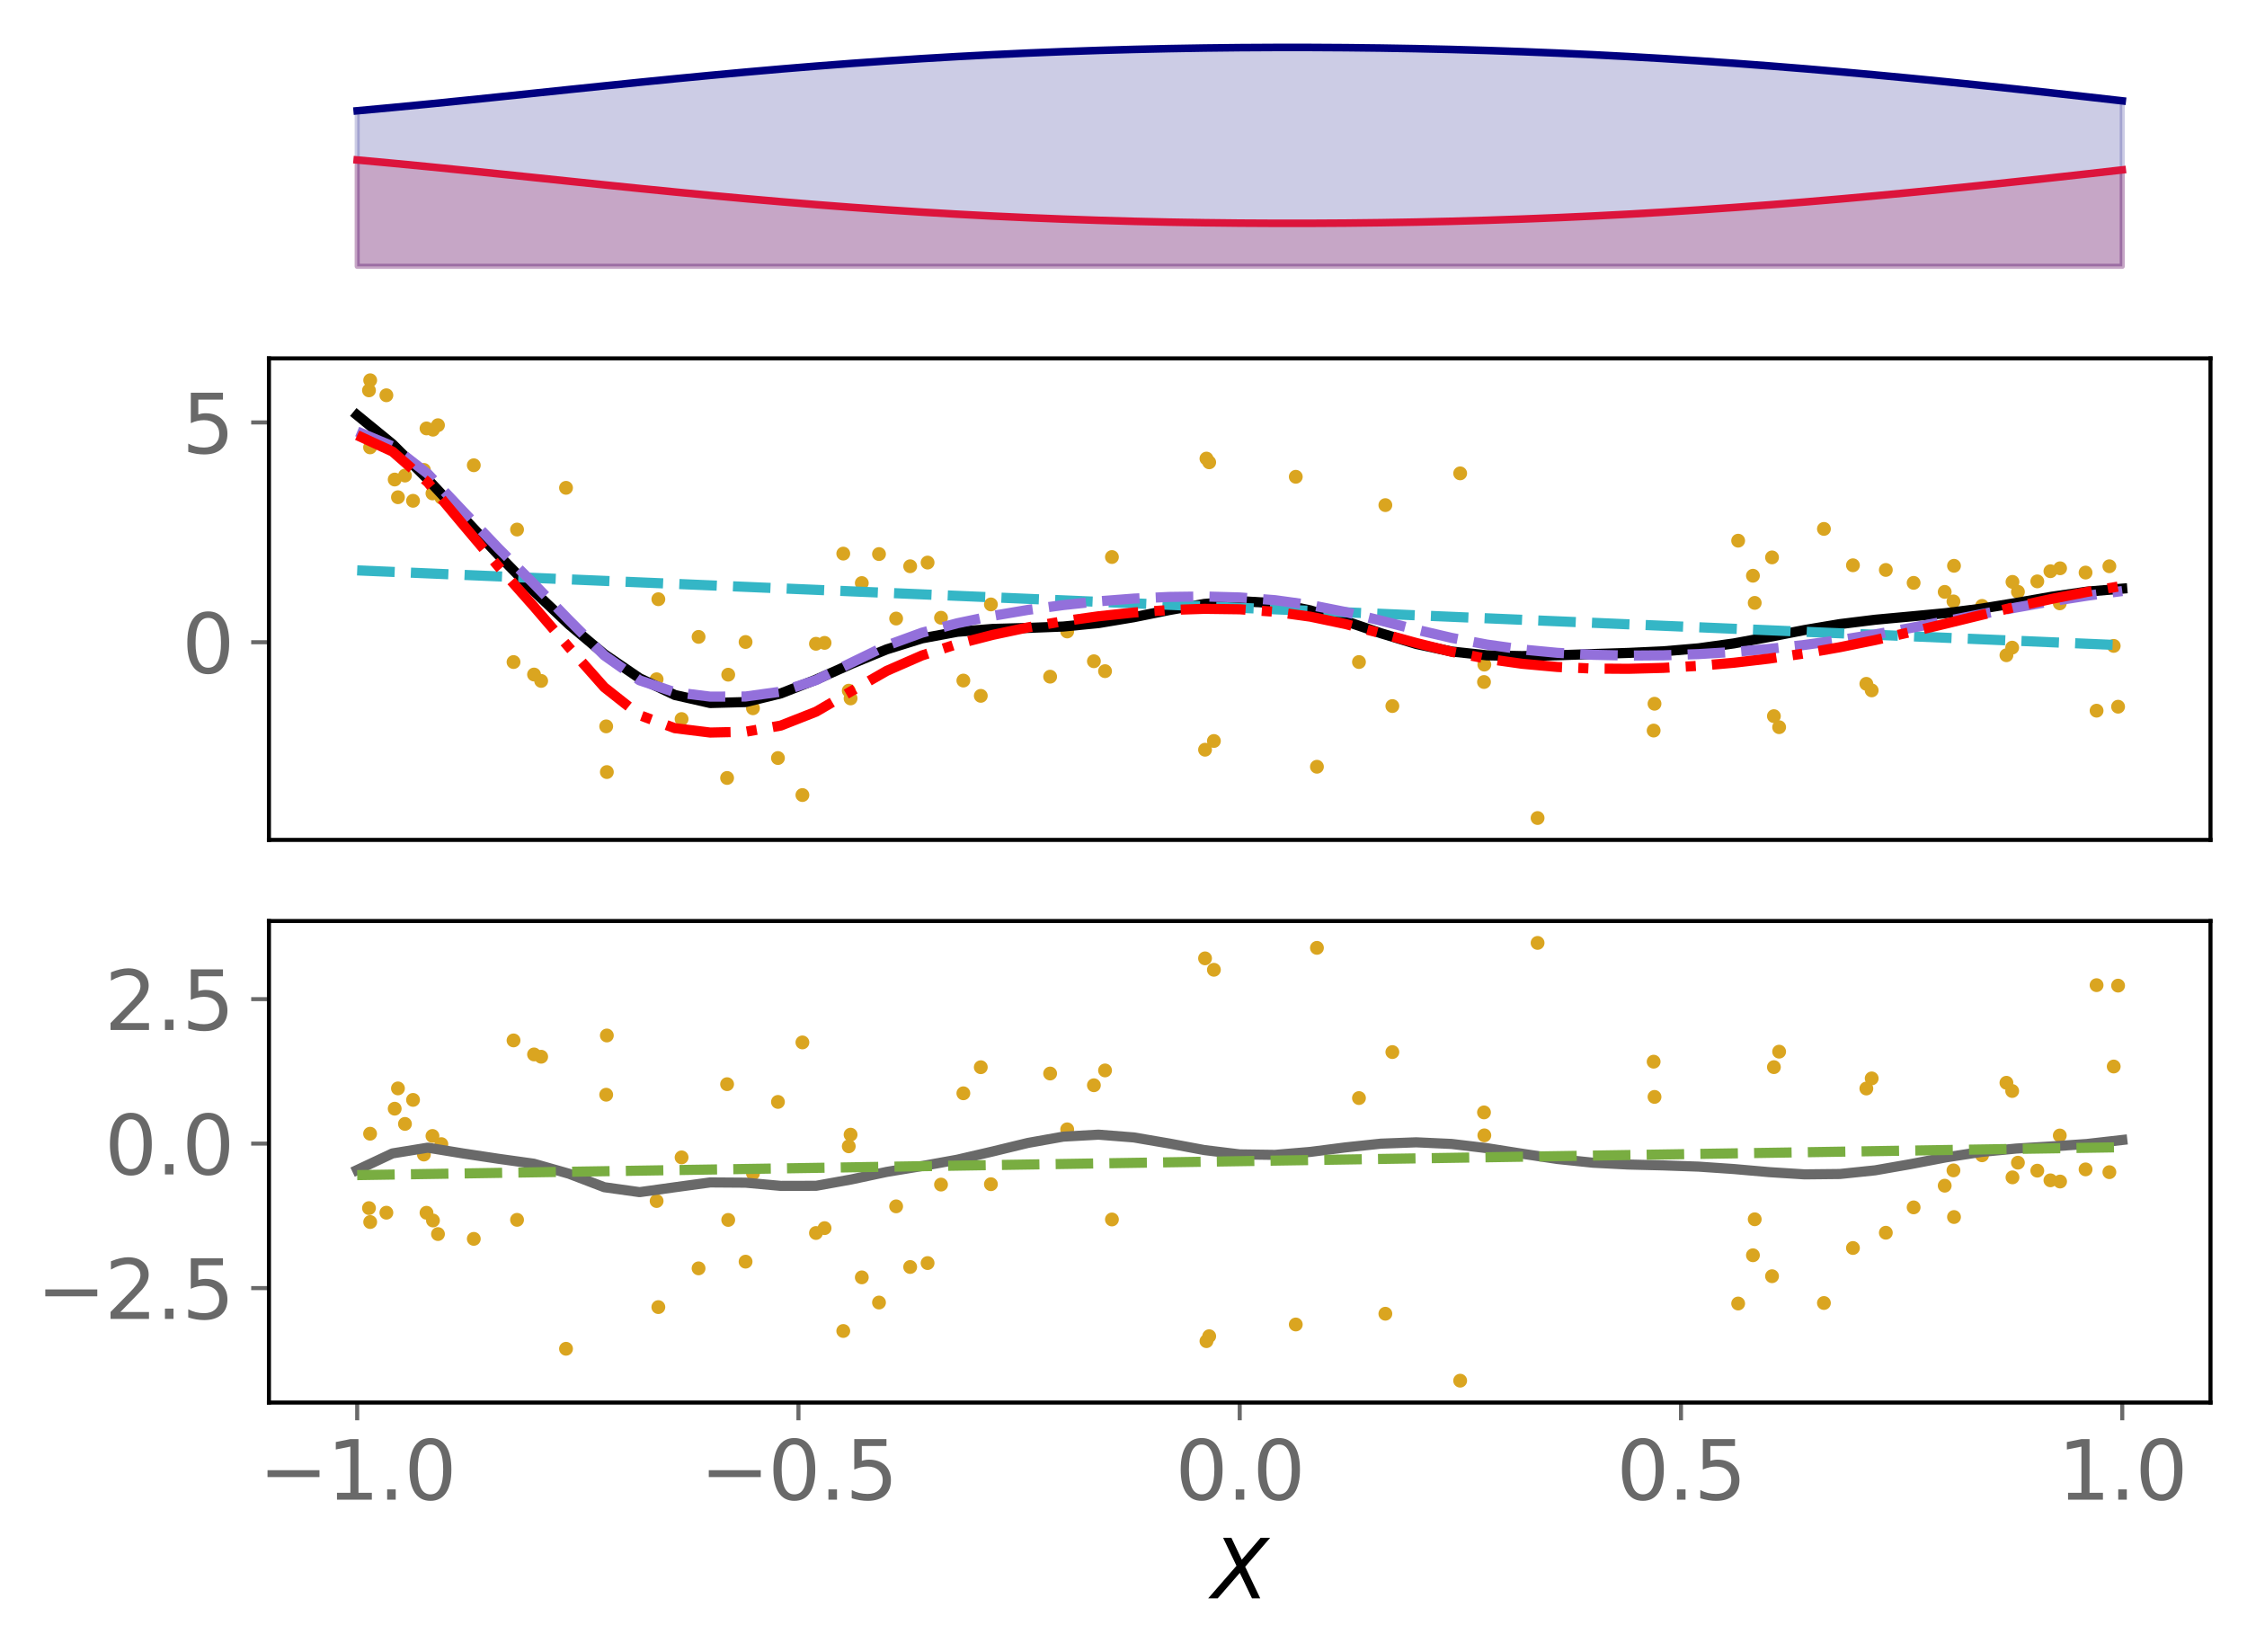 <?xml version="1.0" encoding="utf-8" standalone="no"?>
<!DOCTYPE svg PUBLIC "-//W3C//DTD SVG 1.1//EN"
  "http://www.w3.org/Graphics/SVG/1.1/DTD/svg11.dtd">
<svg xmlns:xlink="http://www.w3.org/1999/xlink" width="443.262pt" height="325.85pt" viewBox="0 0 443.262 325.85" xmlns="http://www.w3.org/2000/svg" version="1.1">
 <defs>
  <style type="text/css">*{stroke-linejoin: round; stroke-linecap: butt}</style>
 </defs>
 <g id="figure_1">
  <g id="patch_1">
   <path d="M 0 325.85 
L 443.262 325.85 
L 443.262 0 
L 0 0 
z
" style="fill: #ffffff"/>
  </g>
  <g id="axes_1">
   <g id="patch_2">
    <path d="M 53.053 54.696 
L 436.062 54.696 
L 436.062 7.2 
L 53.053 7.2 
z
" style="fill: #ffffff"/>
   </g>
   <g id="PolyCollection_1">
    <defs>
     <path id="ma5ad0aaf19" d="M 70.462 -273.313 
L 70.462 -294.292 
L 77.426 -293.651 
L 84.39 -292.977 
L 91.353 -292.279 
L 98.317 -291.562 
L 105.281 -290.836 
L 112.245 -290.108 
L 119.209 -289.384 
L 126.173 -288.672 
L 133.136 -287.979 
L 140.1 -287.308 
L 147.064 -286.667 
L 154.028 -286.058 
L 160.992 -285.485 
L 167.956 -284.951 
L 174.919 -284.457 
L 181.883 -284.006 
L 188.847 -283.597 
L 195.811 -283.23 
L 202.775 -282.907 
L 209.738 -282.625 
L 216.702 -282.386 
L 223.666 -282.188 
L 230.63 -282.031 
L 237.594 -281.914 
L 244.558 -281.837 
L 251.521 -281.8 
L 258.485 -281.801 
L 265.449 -281.841 
L 272.413 -281.921 
L 279.377 -282.04 
L 286.34 -282.198 
L 293.304 -282.396 
L 300.268 -282.634 
L 307.232 -282.913 
L 314.196 -283.233 
L 321.159 -283.593 
L 328.123 -283.995 
L 335.087 -284.436 
L 342.051 -284.918 
L 349.015 -285.438 
L 355.979 -285.996 
L 362.942 -286.59 
L 369.906 -287.218 
L 376.87 -287.877 
L 383.834 -288.564 
L 390.798 -289.277 
L 397.762 -290.014 
L 404.725 -290.77 
L 411.689 -291.544 
L 418.653 -292.334 
L 418.653 -273.313 
L 418.653 -273.313 
L 411.689 -273.313 
L 404.725 -273.313 
L 397.762 -273.313 
L 390.798 -273.313 
L 383.834 -273.313 
L 376.87 -273.313 
L 369.906 -273.313 
L 362.942 -273.313 
L 355.979 -273.313 
L 349.015 -273.313 
L 342.051 -273.313 
L 335.087 -273.313 
L 328.123 -273.313 
L 321.159 -273.313 
L 314.196 -273.313 
L 307.232 -273.313 
L 300.268 -273.313 
L 293.304 -273.313 
L 286.34 -273.313 
L 279.377 -273.313 
L 272.413 -273.313 
L 265.449 -273.313 
L 258.485 -273.313 
L 251.521 -273.313 
L 244.558 -273.313 
L 237.594 -273.313 
L 230.63 -273.313 
L 223.666 -273.313 
L 216.702 -273.313 
L 209.738 -273.313 
L 202.775 -273.313 
L 195.811 -273.313 
L 188.847 -273.313 
L 181.883 -273.313 
L 174.919 -273.313 
L 167.956 -273.313 
L 160.992 -273.313 
L 154.028 -273.313 
L 147.064 -273.313 
L 140.1 -273.313 
L 133.136 -273.313 
L 126.173 -273.313 
L 119.209 -273.313 
L 112.245 -273.313 
L 105.281 -273.313 
L 98.317 -273.313 
L 91.353 -273.313 
L 84.39 -273.313 
L 77.426 -273.313 
L 70.462 -273.313 
z
" style="stroke: #dc143c; stroke-opacity: 0.2"/>
    </defs>
    <g clip-path="url(#pbed1abc270)">
     <use xlink:href="#ma5ad0aaf19" x="0" y="325.85" style="fill: #dc143c; fill-opacity: 0.2; stroke: #dc143c; stroke-opacity: 0.2"/>
    </g>
   </g>
   <g id="PolyCollection_2">
    <defs>
     <path id="me08047feae" d="M 70.462 -273.313 
L 70.462 -303.999 
L 77.426 -304.64 
L 84.39 -305.313 
L 91.353 -306.012 
L 98.317 -306.728 
L 105.281 -307.454 
L 112.245 -308.183 
L 119.209 -308.906 
L 126.173 -309.618 
L 133.136 -310.312 
L 140.1 -310.982 
L 147.064 -311.624 
L 154.028 -312.233 
L 160.992 -312.806 
L 167.956 -313.34 
L 174.919 -313.833 
L 181.883 -314.285 
L 188.847 -314.694 
L 195.811 -315.06 
L 202.775 -315.384 
L 209.738 -315.665 
L 216.702 -315.904 
L 223.666 -316.102 
L 230.63 -316.259 
L 237.594 -316.376 
L 244.558 -316.453 
L 251.521 -316.491 
L 258.485 -316.49 
L 265.449 -316.449 
L 272.413 -316.37 
L 279.377 -316.251 
L 286.34 -316.093 
L 293.304 -315.895 
L 300.268 -315.656 
L 307.232 -315.377 
L 314.196 -315.058 
L 321.159 -314.697 
L 328.123 -314.296 
L 335.087 -313.854 
L 342.051 -313.373 
L 349.015 -312.852 
L 355.979 -312.294 
L 362.942 -311.7 
L 369.906 -311.073 
L 376.87 -310.414 
L 383.834 -309.727 
L 390.798 -309.013 
L 397.762 -308.277 
L 404.725 -307.521 
L 411.689 -306.746 
L 418.653 -305.957 
L 418.653 -273.313 
L 418.653 -273.313 
L 411.689 -273.313 
L 404.725 -273.313 
L 397.762 -273.313 
L 390.798 -273.313 
L 383.834 -273.313 
L 376.87 -273.313 
L 369.906 -273.313 
L 362.942 -273.313 
L 355.979 -273.313 
L 349.015 -273.313 
L 342.051 -273.313 
L 335.087 -273.313 
L 328.123 -273.313 
L 321.159 -273.313 
L 314.196 -273.313 
L 307.232 -273.313 
L 300.268 -273.313 
L 293.304 -273.313 
L 286.34 -273.313 
L 279.377 -273.313 
L 272.413 -273.313 
L 265.449 -273.313 
L 258.485 -273.313 
L 251.521 -273.313 
L 244.558 -273.313 
L 237.594 -273.313 
L 230.63 -273.313 
L 223.666 -273.313 
L 216.702 -273.313 
L 209.738 -273.313 
L 202.775 -273.313 
L 195.811 -273.313 
L 188.847 -273.313 
L 181.883 -273.313 
L 174.919 -273.313 
L 167.956 -273.313 
L 160.992 -273.313 
L 154.028 -273.313 
L 147.064 -273.313 
L 140.1 -273.313 
L 133.136 -273.313 
L 126.173 -273.313 
L 119.209 -273.313 
L 112.245 -273.313 
L 105.281 -273.313 
L 98.317 -273.313 
L 91.353 -273.313 
L 84.39 -273.313 
L 77.426 -273.313 
L 70.462 -273.313 
z
" style="stroke: #000080; stroke-opacity: 0.2"/>
    </defs>
    <g clip-path="url(#pbed1abc270)">
     <use xlink:href="#me08047feae" x="0" y="325.85" style="fill: #000080; fill-opacity: 0.2; stroke: #000080; stroke-opacity: 0.2"/>
    </g>
   </g>
   <g id="matplotlib.axis_1"/>
   <g id="matplotlib.axis_2"/>
   <g id="line2d_1">
    <path d="M 70.462 31.558 
L 77.426 32.199 
L 84.39 32.873 
L 91.353 33.571 
L 98.317 34.288 
L 105.281 35.014 
L 112.245 35.742 
L 119.209 36.466 
L 126.173 37.178 
L 133.136 37.871 
L 140.1 38.542 
L 147.064 39.183 
L 154.028 39.792 
L 160.992 40.365 
L 167.956 40.899 
L 174.919 41.393 
L 181.883 41.844 
L 188.847 42.253 
L 195.811 42.62 
L 202.775 42.943 
L 209.738 43.225 
L 216.702 43.464 
L 223.666 43.662 
L 230.63 43.819 
L 237.594 43.936 
L 244.558 44.013 
L 251.521 44.05 
L 258.485 44.049 
L 265.449 44.009 
L 272.413 43.929 
L 279.377 43.81 
L 286.34 43.652 
L 293.304 43.454 
L 300.268 43.216 
L 307.232 42.937 
L 314.196 42.617 
L 321.159 42.257 
L 328.123 41.855 
L 335.087 41.414 
L 342.051 40.932 
L 349.015 40.412 
L 355.979 39.854 
L 362.942 39.26 
L 369.906 38.632 
L 376.87 37.973 
L 383.834 37.286 
L 390.798 36.573 
L 397.762 35.836 
L 404.725 35.08 
L 411.689 34.306 
L 418.653 33.516 
" clip-path="url(#pbed1abc270)" style="fill: none; stroke: #dc143c; stroke-width: 1.5; stroke-linecap: square"/>
   </g>
   <g id="line2d_2">
    <path d="M 70.462 21.851 
L 77.426 21.21 
L 84.39 20.537 
L 91.353 19.838 
L 98.317 19.122 
L 105.281 18.396 
L 112.245 17.667 
L 119.209 16.944 
L 126.173 16.232 
L 133.136 15.538 
L 140.1 14.868 
L 147.064 14.226 
L 154.028 13.617 
L 160.992 13.044 
L 167.956 12.51 
L 174.919 12.017 
L 181.883 11.565 
L 188.847 11.156 
L 195.811 10.79 
L 202.775 10.466 
L 209.738 10.185 
L 216.702 9.946 
L 223.666 9.748 
L 230.63 9.591 
L 237.594 9.474 
L 244.558 9.397 
L 251.521 9.359 
L 258.485 9.36 
L 265.449 9.401 
L 272.413 9.48 
L 279.377 9.599 
L 286.34 9.757 
L 293.304 9.955 
L 300.268 10.194 
L 307.232 10.473 
L 314.196 10.792 
L 321.159 11.153 
L 328.123 11.554 
L 335.087 11.996 
L 342.051 12.477 
L 349.015 12.998 
L 355.979 13.556 
L 362.942 14.15 
L 369.906 14.777 
L 376.87 15.436 
L 383.834 16.123 
L 390.798 16.837 
L 397.762 17.573 
L 404.725 18.329 
L 411.689 19.104 
L 418.653 19.893 
" clip-path="url(#pbed1abc270)" style="fill: none; stroke: #000080; stroke-width: 1.5; stroke-linecap: square"/>
   </g>
  </g>
  <g id="axes_2">
   <g id="patch_3">
    <path d="M 53.053 165.688 
L 436.062 165.688 
L 436.062 70.696 
L 53.053 70.696 
z
" style="fill: #ffffff"/>
   </g>
   <g id="PathCollection_1">
    <defs>
     <path id="ma1c67c5737" d="M 0 0.866 
C 0.23 0.866 0.45 0.775 0.612 0.612 
C 0.775 0.45 0.866 0.23 0.866 0 
C 0.866 -0.23 0.775 -0.45 0.612 -0.612 
C 0.45 -0.775 0.23 -0.866 0 -0.866 
C -0.23 -0.866 -0.45 -0.775 -0.612 -0.612 
C -0.775 -0.45 -0.866 -0.23 -0.866 0 
C -0.866 0.23 -0.775 0.45 -0.612 0.612 
C -0.45 0.775 -0.23 0.866 0 0.866 
z
" style="stroke: #daa520"/>
    </defs>
    <g clip-path="url(#pf372f9e727)">
     <use xlink:href="#ma1c67c5737" x="365.527" y="111.51" style="fill: #daa520; stroke: #daa520"/>
     <use xlink:href="#ma1c67c5737" x="182.985" y="110.977" style="fill: #daa520; stroke: #daa520"/>
     <use xlink:href="#ma1c67c5737" x="345.798" y="113.573" style="fill: #daa520; stroke: #daa520"/>
     <use xlink:href="#ma1c67c5737" x="73.006" y="88.254" style="fill: #daa520; stroke: #daa520"/>
     <use xlink:href="#ma1c67c5737" x="106.756" y="134.324" style="fill: #daa520; stroke: #daa520"/>
     <use xlink:href="#ma1c67c5737" x="368.171" y="134.896" style="fill: #daa520; stroke: #daa520"/>
     <use xlink:href="#ma1c67c5737" x="147.079" y="126.645" style="fill: #daa520; stroke: #daa520"/>
     <use xlink:href="#ma1c67c5737" x="85.31" y="97.335" style="fill: #daa520; stroke: #daa520"/>
     <use xlink:href="#ma1c67c5737" x="217.991" y="132.397" style="fill: #daa520; stroke: #daa520"/>
     <use xlink:href="#ma1c67c5737" x="390.998" y="119.524" style="fill: #daa520; stroke: #daa520"/>
     <use xlink:href="#ma1c67c5737" x="349.565" y="109.955" style="fill: #daa520; stroke: #daa520"/>
     <use xlink:href="#ma1c67c5737" x="396.94" y="127.758" style="fill: #daa520; stroke: #daa520"/>
     <use xlink:href="#ma1c67c5737" x="292.814" y="131.106" style="fill: #daa520; stroke: #daa520"/>
     <use xlink:href="#ma1c67c5737" x="78.503" y="98.088" style="fill: #daa520; stroke: #daa520"/>
     <use xlink:href="#ma1c67c5737" x="137.807" y="125.637" style="fill: #daa520; stroke: #daa520"/>
     <use xlink:href="#ma1c67c5737" x="207.157" y="133.487" style="fill: #daa520; stroke: #daa520"/>
     <use xlink:href="#ma1c67c5737" x="273.289" y="99.643" style="fill: #daa520; stroke: #daa520"/>
     <use xlink:href="#ma1c67c5737" x="81.479" y="98.79" style="fill: #daa520; stroke: #daa520"/>
     <use xlink:href="#ma1c67c5737" x="119.584" y="143.288" style="fill: #daa520; stroke: #daa520"/>
     <use xlink:href="#ma1c67c5737" x="239.463" y="146.173" style="fill: #daa520; stroke: #daa520"/>
     <use xlink:href="#ma1c67c5737" x="385.357" y="118.638" style="fill: #daa520; stroke: #daa520"/>
     <use xlink:href="#ma1c67c5737" x="342.883" y="106.66" style="fill: #daa520; stroke: #daa520"/>
     <use xlink:href="#ma1c67c5737" x="359.802" y="104.337" style="fill: #daa520; stroke: #daa520"/>
     <use xlink:href="#ma1c67c5737" x="350.968" y="143.45" style="fill: #daa520; stroke: #daa520"/>
     <use xlink:href="#ma1c67c5737" x="411.417" y="112.95" style="fill: #daa520; stroke: #daa520"/>
     <use xlink:href="#ma1c67c5737" x="72.789" y="77.007" style="fill: #daa520; stroke: #daa520"/>
     <use xlink:href="#ma1c67c5737" x="398.071" y="116.742" style="fill: #daa520; stroke: #daa520"/>
     <use xlink:href="#ma1c67c5737" x="404.484" y="112.682" style="fill: #daa520; stroke: #daa520"/>
     <use xlink:href="#ma1c67c5737" x="85.408" y="84.764" style="fill: #daa520; stroke: #daa520"/>
     <use xlink:href="#ma1c67c5737" x="73.027" y="75.014" style="fill: #daa520; stroke: #daa520"/>
     <use xlink:href="#ma1c67c5737" x="129.53" y="133.999" style="fill: #daa520; stroke: #daa520"/>
     <use xlink:href="#ma1c67c5737" x="77.861" y="94.597" style="fill: #daa520; stroke: #daa520"/>
     <use xlink:href="#ma1c67c5737" x="416.969" y="127.414" style="fill: #daa520; stroke: #daa520"/>
     <use xlink:href="#ma1c67c5737" x="349.933" y="141.271" style="fill: #daa520; stroke: #daa520"/>
     <use xlink:href="#ma1c67c5737" x="416.113" y="111.704" style="fill: #daa520; stroke: #daa520"/>
     <use xlink:href="#ma1c67c5737" x="288.044" y="93.378" style="fill: #daa520; stroke: #daa520"/>
     <use xlink:href="#ma1c67c5737" x="383.628" y="116.761" style="fill: #daa520; stroke: #daa520"/>
     <use xlink:href="#ma1c67c5737" x="162.664" y="126.819" style="fill: #daa520; stroke: #daa520"/>
     <use xlink:href="#ma1c67c5737" x="143.434" y="153.466" style="fill: #daa520; stroke: #daa520"/>
     <use xlink:href="#ma1c67c5737" x="268.081" y="130.596" style="fill: #daa520; stroke: #daa520"/>
     <use xlink:href="#ma1c67c5737" x="148.536" y="139.719" style="fill: #daa520; stroke: #daa520"/>
     <use xlink:href="#ma1c67c5737" x="179.548" y="111.704" style="fill: #daa520; stroke: #daa520"/>
     <use xlink:href="#ma1c67c5737" x="79.886" y="93.814" style="fill: #daa520; stroke: #daa520"/>
     <use xlink:href="#ma1c67c5737" x="93.464" y="91.78" style="fill: #daa520; stroke: #daa520"/>
     <use xlink:href="#ma1c67c5737" x="210.524" y="124.57" style="fill: #daa520; stroke: #daa520"/>
     <use xlink:href="#ma1c67c5737" x="346.15" y="118.929" style="fill: #daa520; stroke: #daa520"/>
     <use xlink:href="#ma1c67c5737" x="129.872" y="118.206" style="fill: #daa520; stroke: #daa520"/>
     <use xlink:href="#ma1c67c5737" x="396.998" y="114.786" style="fill: #daa520; stroke: #daa520"/>
     <use xlink:href="#ma1c67c5737" x="395.805" y="129.256" style="fill: #daa520; stroke: #daa520"/>
     <use xlink:href="#ma1c67c5737" x="303.318" y="161.37" style="fill: #daa520; stroke: #daa520"/>
     <use xlink:href="#ma1c67c5737" x="195.476" y="119.233" style="fill: #daa520; stroke: #daa520"/>
     <use xlink:href="#ma1c67c5737" x="167.435" y="136.248" style="fill: #daa520; stroke: #daa520"/>
     <use xlink:href="#ma1c67c5737" x="326.211" y="144.116" style="fill: #daa520; stroke: #daa520"/>
     <use xlink:href="#ma1c67c5737" x="160.962" y="126.997" style="fill: #daa520; stroke: #daa520"/>
     <use xlink:href="#ma1c67c5737" x="134.455" y="141.845" style="fill: #daa520; stroke: #daa520"/>
     <use xlink:href="#ma1c67c5737" x="413.589" y="140.196" style="fill: #daa520; stroke: #daa520"/>
     <use xlink:href="#ma1c67c5737" x="238.537" y="91.2" style="fill: #daa520; stroke: #daa520"/>
     <use xlink:href="#ma1c67c5737" x="170.006" y="115.018" style="fill: #daa520; stroke: #daa520"/>
     <use xlink:href="#ma1c67c5737" x="193.478" y="137.268" style="fill: #daa520; stroke: #daa520"/>
     <use xlink:href="#ma1c67c5737" x="173.399" y="109.299" style="fill: #daa520; stroke: #daa520"/>
     <use xlink:href="#ma1c67c5737" x="76.221" y="77.973" style="fill: #daa520; stroke: #daa520"/>
     <use xlink:href="#ma1c67c5737" x="406.33" y="119.026" style="fill: #daa520; stroke: #daa520"/>
     <use xlink:href="#ma1c67c5737" x="372.014" y="112.431" style="fill: #daa520; stroke: #daa520"/>
     <use xlink:href="#ma1c67c5737" x="237.996" y="90.462" style="fill: #daa520; stroke: #daa520"/>
     <use xlink:href="#ma1c67c5737" x="84.136" y="84.514" style="fill: #daa520; stroke: #daa520"/>
     <use xlink:href="#ma1c67c5737" x="167.792" y="137.777" style="fill: #daa520; stroke: #daa520"/>
     <use xlink:href="#ma1c67c5737" x="111.658" y="96.233" style="fill: #daa520; stroke: #daa520"/>
     <use xlink:href="#ma1c67c5737" x="417.832" y="139.41" style="fill: #daa520; stroke: #daa520"/>
     <use xlink:href="#ma1c67c5737" x="166.351" y="109.21" style="fill: #daa520; stroke: #daa520"/>
     <use xlink:href="#ma1c67c5737" x="237.718" y="147.895" style="fill: #daa520; stroke: #daa520"/>
     <use xlink:href="#ma1c67c5737" x="326.383" y="138.825" style="fill: #daa520; stroke: #daa520"/>
     <use xlink:href="#ma1c67c5737" x="87.065" y="98.161" style="fill: #daa520; stroke: #daa520"/>
     <use xlink:href="#ma1c67c5737" x="255.617" y="94.053" style="fill: #daa520; stroke: #daa520"/>
     <use xlink:href="#ma1c67c5737" x="176.781" y="122.018" style="fill: #daa520; stroke: #daa520"/>
     <use xlink:href="#ma1c67c5737" x="185.632" y="121.861" style="fill: #daa520; stroke: #daa520"/>
     <use xlink:href="#ma1c67c5737" x="377.498" y="114.98" style="fill: #daa520; stroke: #daa520"/>
     <use xlink:href="#ma1c67c5737" x="369.225" y="136.192" style="fill: #daa520; stroke: #daa520"/>
     <use xlink:href="#ma1c67c5737" x="119.714" y="152.303" style="fill: #daa520; stroke: #daa520"/>
     <use xlink:href="#ma1c67c5737" x="153.465" y="149.537" style="fill: #daa520; stroke: #daa520"/>
     <use xlink:href="#ma1c67c5737" x="406.39" y="112.105" style="fill: #daa520; stroke: #daa520"/>
     <use xlink:href="#ma1c67c5737" x="86.4" y="83.877" style="fill: #daa520; stroke: #daa520"/>
     <use xlink:href="#ma1c67c5737" x="215.79" y="130.442" style="fill: #daa520; stroke: #daa520"/>
     <use xlink:href="#ma1c67c5737" x="190.041" y="134.252" style="fill: #daa520; stroke: #daa520"/>
     <use xlink:href="#ma1c67c5737" x="143.656" y="133.096" style="fill: #daa520; stroke: #daa520"/>
     <use xlink:href="#ma1c67c5737" x="105.349" y="133.063" style="fill: #daa520; stroke: #daa520"/>
     <use xlink:href="#ma1c67c5737" x="259.79" y="151.254" style="fill: #daa520; stroke: #daa520"/>
     <use xlink:href="#ma1c67c5737" x="292.745" y="134.538" style="fill: #daa520; stroke: #daa520"/>
     <use xlink:href="#ma1c67c5737" x="219.349" y="109.883" style="fill: #daa520; stroke: #daa520"/>
     <use xlink:href="#ma1c67c5737" x="83.621" y="92.699" style="fill: #daa520; stroke: #daa520"/>
     <use xlink:href="#ma1c67c5737" x="401.893" y="114.687" style="fill: #daa520; stroke: #daa520"/>
     <use xlink:href="#ma1c67c5737" x="158.29" y="156.837" style="fill: #daa520; stroke: #daa520"/>
     <use xlink:href="#ma1c67c5737" x="101.304" y="130.601" style="fill: #daa520; stroke: #daa520"/>
     <use xlink:href="#ma1c67c5737" x="274.669" y="139.282" style="fill: #daa520; stroke: #daa520"/>
     <use xlink:href="#ma1c67c5737" x="101.998" y="104.462" style="fill: #daa520; stroke: #daa520"/>
     <use xlink:href="#ma1c67c5737" x="385.462" y="111.614" style="fill: #daa520; stroke: #daa520"/>
    </g>
   </g>
   <g id="matplotlib.axis_3"/>
   <g id="matplotlib.axis_4">
    <g id="ytick_1">
     <g id="line2d_3">
      <defs>
       <path id="m426449cb1c" d="M 0 0 
L -3.5 0 
" style="stroke: #696969; stroke-width: 0.8"/>
      </defs>
      <g>
       <use xlink:href="#m426449cb1c" x="53.053" y="126.689" style="fill: #696969; stroke: #696969; stroke-width: 0.8"/>
      </g>
     </g>
     <g id="text_1">
      <!-- 0 -->
      <g style="fill: #696969" transform="translate(35.873 132.767) scale(0.16 -0.16)">
       <defs>
        <path id="DejaVuSans-30" d="M 2034 4250 
Q 1547 4250 1301 3770 
Q 1056 3291 1056 2328 
Q 1056 1369 1301 889 
Q 1547 409 2034 409 
Q 2525 409 2770 889 
Q 3016 1369 3016 2328 
Q 3016 3291 2770 3770 
Q 2525 4250 2034 4250 
z
M 2034 4750 
Q 2819 4750 3233 4129 
Q 3647 3509 3647 2328 
Q 3647 1150 3233 529 
Q 2819 -91 2034 -91 
Q 1250 -91 836 529 
Q 422 1150 422 2328 
Q 422 3509 836 4129 
Q 1250 4750 2034 4750 
z
" transform="scale(0.016)"/>
       </defs>
       <use xlink:href="#DejaVuSans-30"/>
      </g>
     </g>
    </g>
    <g id="ytick_2">
     <g id="line2d_4">
      <g>
       <use xlink:href="#m426449cb1c" x="53.053" y="83.337" style="fill: #696969; stroke: #696969; stroke-width: 0.8"/>
      </g>
     </g>
     <g id="text_2">
      <!-- 5 -->
      <g style="fill: #696969" transform="translate(35.873 89.416) scale(0.16 -0.16)">
       <defs>
        <path id="DejaVuSans-35" d="M 691 4666 
L 3169 4666 
L 3169 4134 
L 1269 4134 
L 1269 2991 
Q 1406 3038 1543 3061 
Q 1681 3084 1819 3084 
Q 2600 3084 3056 2656 
Q 3513 2228 3513 1497 
Q 3513 744 3044 326 
Q 2575 -91 1722 -91 
Q 1428 -91 1123 -41 
Q 819 9 494 109 
L 494 744 
Q 775 591 1075 516 
Q 1375 441 1709 441 
Q 2250 441 2565 725 
Q 2881 1009 2881 1497 
Q 2881 1984 2565 2268 
Q 2250 2553 1709 2553 
Q 1456 2553 1204 2497 
Q 953 2441 691 2322 
L 691 4666 
z
" transform="scale(0.016)"/>
       </defs>
       <use xlink:href="#DejaVuSans-35"/>
      </g>
     </g>
    </g>
   </g>
   <g id="line2d_5">
    <path d="M 70.462 81.906 
L 77.426 87.603 
L 84.39 94.553 
L 91.353 102.021 
L 98.317 109.471 
L 105.281 116.593 
L 112.245 123.19 
L 119.209 129.034 
L 126.173 133.795 
L 133.136 137.103 
L 140.1 138.684 
L 147.064 138.496 
L 154.028 136.789 
L 160.992 134.064 
L 167.956 130.96 
L 174.919 128.097 
L 181.883 125.929 
L 188.847 124.629 
L 195.811 124.066 
L 202.775 123.87 
L 209.738 123.597 
L 216.702 122.916 
L 223.666 121.757 
L 230.63 120.35 
L 237.594 119.133 
L 244.558 118.577 
L 251.521 118.992 
L 258.485 120.405 
L 265.449 122.54 
L 272.413 124.918 
L 279.377 127.033 
L 286.34 128.52 
L 293.304 129.271 
L 300.268 129.427 
L 307.232 129.263 
L 314.196 129.026 
L 321.159 128.8 
L 328.123 128.483 
L 335.087 127.894 
L 342.051 126.922 
L 349.015 125.64 
L 355.979 124.284 
L 362.942 123.115 
L 369.906 122.255 
L 376.87 121.613 
L 383.834 120.955 
L 390.798 120.074 
L 397.762 118.936 
L 404.725 117.72 
L 411.689 116.711 
L 418.653 116.122 
" clip-path="url(#pf372f9e727)" style="fill: none; stroke: #000000; stroke-width: 2; stroke-linecap: square"/>
   </g>
   <g id="line2d_6">
    <path d="M 70.462 112.519 
L 77.426 112.814 
L 84.39 113.109 
L 91.353 113.405 
L 98.317 113.7 
L 105.281 113.995 
L 112.245 114.291 
L 119.209 114.586 
L 126.173 114.882 
L 133.136 115.177 
L 140.1 115.472 
L 147.064 115.768 
L 154.028 116.063 
L 160.992 116.358 
L 167.956 116.654 
L 174.919 116.949 
L 181.883 117.244 
L 188.847 117.54 
L 195.811 117.835 
L 202.775 118.131 
L 209.738 118.426 
L 216.702 118.721 
L 223.666 119.017 
L 230.63 119.312 
L 237.594 119.607 
L 244.558 119.903 
L 251.521 120.198 
L 258.485 120.493 
L 265.449 120.789 
L 272.413 121.084 
L 279.377 121.38 
L 286.34 121.675 
L 293.304 121.97 
L 300.268 122.266 
L 307.232 122.561 
L 314.196 122.856 
L 321.159 123.152 
L 328.123 123.447 
L 335.087 123.742 
L 342.051 124.038 
L 349.015 124.333 
L 355.979 124.629 
L 362.942 124.924 
L 369.906 125.219 
L 376.87 125.515 
L 383.834 125.81 
L 390.798 126.105 
L 397.762 126.401 
L 404.725 126.696 
L 411.689 126.991 
L 418.653 127.287 
" clip-path="url(#pf372f9e727)" style="fill: none; stroke-dasharray: 7.4,3.2; stroke-dashoffset: 0; stroke: #34b6c6; stroke-width: 2"/>
   </g>
   <g id="line2d_7">
    <path d="M 70.462 85.127 
L 77.426 88.039 
L 84.39 93.466 
L 91.353 100.851 
L 98.317 108.161 
L 105.281 115.133 
L 112.245 122.314 
L 119.209 129.293 
L 126.173 134.205 
L 133.136 136.562 
L 140.1 137.421 
L 147.064 137.399 
L 154.028 136.441 
L 160.992 134.161 
L 167.956 130.728 
L 174.919 127.355 
L 181.883 124.809 
L 188.847 122.947 
L 195.811 121.493 
L 202.775 120.313 
L 209.738 119.36 
L 216.702 118.618 
L 223.666 118.082 
L 230.63 117.757 
L 237.594 117.667 
L 244.558 117.857 
L 251.521 118.394 
L 258.485 119.348 
L 265.449 120.73 
L 272.413 122.428 
L 279.377 124.209 
L 286.34 125.831 
L 293.304 127.148 
L 300.268 128.124 
L 307.232 128.783 
L 314.196 129.17 
L 321.159 129.323 
L 328.123 129.271 
L 335.087 129.03 
L 342.051 128.608 
L 349.015 128.006 
L 355.979 127.224 
L 362.942 126.266 
L 369.906 125.144 
L 376.87 123.886 
L 383.834 122.539 
L 390.798 121.167 
L 397.762 119.836 
L 404.725 118.607 
L 411.689 117.519 
L 418.653 116.591 
" clip-path="url(#pf372f9e727)" style="fill: none; stroke-dasharray: 7.4,3.2; stroke-dashoffset: 0; stroke: #9370db; stroke-width: 2"/>
   </g>
   <g id="line2d_8">
    <path d="M 70.462 85.862 
L 77.426 89.072 
L 84.39 95.162 
L 91.353 103.497 
L 98.317 111.745 
L 105.281 119.606 
L 112.245 127.707 
L 119.209 135.576 
L 126.173 141.077 
L 133.136 143.65 
L 140.1 144.507 
L 147.064 144.356 
L 154.028 143.132 
L 160.992 140.393 
L 167.956 136.333 
L 174.919 132.342 
L 181.883 129.299 
L 188.847 127.038 
L 195.811 125.246 
L 202.775 123.768 
L 209.738 122.549 
L 216.702 121.572 
L 223.666 120.831 
L 230.63 120.333 
L 237.594 120.103 
L 244.558 120.194 
L 251.521 120.682 
L 258.485 121.648 
L 265.449 123.106 
L 272.413 124.924 
L 279.377 126.838 
L 286.34 128.57 
L 293.304 129.952 
L 300.268 130.942 
L 307.232 131.571 
L 314.196 131.888 
L 321.159 131.937 
L 328.123 131.751 
L 335.087 131.348 
L 342.051 130.738 
L 349.015 129.921 
L 355.979 128.899 
L 362.942 127.674 
L 369.906 126.262 
L 376.87 124.694 
L 383.834 123.025 
L 390.798 121.326 
L 397.762 119.674 
L 404.725 118.139 
L 411.689 116.766 
L 418.653 115.577 
" clip-path="url(#pf372f9e727)" style="fill: none; stroke-dasharray: 12.8,3.2,2,3.2; stroke-dashoffset: 0; stroke: #ff0000; stroke-width: 2"/>
   </g>
   <g id="patch_4">
    <path d="M 53.053 165.688 
L 53.053 70.696 
" style="fill: none; stroke: #000000; stroke-width: 0.8; stroke-linejoin: miter; stroke-linecap: square"/>
   </g>
   <g id="patch_5">
    <path d="M 436.062 165.688 
L 436.062 70.696 
" style="fill: none; stroke: #000000; stroke-width: 0.8; stroke-linejoin: miter; stroke-linecap: square"/>
   </g>
   <g id="patch_6">
    <path d="M 53.053 165.688 
L 436.062 165.688 
" style="fill: none; stroke: #000000; stroke-width: 0.8; stroke-linejoin: miter; stroke-linecap: square"/>
   </g>
   <g id="patch_7">
    <path d="M 53.053 70.696 
L 436.062 70.696 
" style="fill: none; stroke: #000000; stroke-width: 0.8; stroke-linejoin: miter; stroke-linecap: square"/>
   </g>
  </g>
  <g id="axes_3">
   <g id="patch_8">
    <path d="M 53.053 276.68 
L 436.062 276.68 
L 436.062 181.688 
L 53.053 181.688 
z
" style="fill: #ffffff"/>
   </g>
   <g id="PathCollection_2">
    <g clip-path="url(#p6c93dede0f)">
     <use xlink:href="#ma1c67c5737" x="365.527" y="246.189" style="fill: #daa520; stroke: #daa520"/>
     <use xlink:href="#ma1c67c5737" x="182.985" y="249.162" style="fill: #daa520; stroke: #daa520"/>
     <use xlink:href="#ma1c67c5737" x="345.798" y="247.623" style="fill: #daa520; stroke: #daa520"/>
     <use xlink:href="#ma1c67c5737" x="73.006" y="223.647" style="fill: #daa520; stroke: #daa520"/>
     <use xlink:href="#ma1c67c5737" x="106.756" y="208.46" style="fill: #daa520; stroke: #daa520"/>
     <use xlink:href="#ma1c67c5737" x="368.171" y="214.728" style="fill: #daa520; stroke: #daa520"/>
     <use xlink:href="#ma1c67c5737" x="147.079" y="248.884" style="fill: #daa520; stroke: #daa520"/>
     <use xlink:href="#ma1c67c5737" x="85.31" y="224.087" style="fill: #daa520; stroke: #daa520"/>
     <use xlink:href="#ma1c67c5737" x="217.991" y="211.161" style="fill: #daa520; stroke: #daa520"/>
     <use xlink:href="#ma1c67c5737" x="390.998" y="227.902" style="fill: #daa520; stroke: #daa520"/>
     <use xlink:href="#ma1c67c5737" x="349.565" y="251.755" style="fill: #daa520; stroke: #daa520"/>
     <use xlink:href="#ma1c67c5737" x="396.94" y="215.218" style="fill: #daa520; stroke: #daa520"/>
     <use xlink:href="#ma1c67c5737" x="292.814" y="223.969" style="fill: #daa520; stroke: #daa520"/>
     <use xlink:href="#ma1c67c5737" x="78.503" y="214.707" style="fill: #daa520; stroke: #daa520"/>
     <use xlink:href="#ma1c67c5737" x="137.807" y="250.206" style="fill: #daa520; stroke: #daa520"/>
     <use xlink:href="#ma1c67c5737" x="207.157" y="211.773" style="fill: #daa520; stroke: #daa520"/>
     <use xlink:href="#ma1c67c5737" x="273.289" y="259.157" style="fill: #daa520; stroke: #daa520"/>
     <use xlink:href="#ma1c67c5737" x="81.479" y="216.975" style="fill: #daa520; stroke: #daa520"/>
     <use xlink:href="#ma1c67c5737" x="119.584" y="215.952" style="fill: #daa520; stroke: #daa520"/>
     <use xlink:href="#ma1c67c5737" x="239.463" y="191.306" style="fill: #daa520; stroke: #daa520"/>
     <use xlink:href="#ma1c67c5737" x="385.357" y="230.877" style="fill: #daa520; stroke: #daa520"/>
     <use xlink:href="#ma1c67c5737" x="342.883" y="257.143" style="fill: #daa520; stroke: #daa520"/>
     <use xlink:href="#ma1c67c5737" x="359.802" y="257.041" style="fill: #daa520; stroke: #daa520"/>
     <use xlink:href="#ma1c67c5737" x="350.968" y="207.459" style="fill: #daa520; stroke: #daa520"/>
     <use xlink:href="#ma1c67c5737" x="411.417" y="230.682" style="fill: #daa520; stroke: #daa520"/>
     <use xlink:href="#ma1c67c5737" x="72.789" y="238.32" style="fill: #daa520; stroke: #daa520"/>
     <use xlink:href="#ma1c67c5737" x="398.071" y="229.36" style="fill: #daa520; stroke: #daa520"/>
     <use xlink:href="#ma1c67c5737" x="404.484" y="232.84" style="fill: #daa520; stroke: #daa520"/>
     <use xlink:href="#ma1c67c5737" x="85.408" y="240.764" style="fill: #daa520; stroke: #daa520"/>
     <use xlink:href="#ma1c67c5737" x="73.027" y="241.067" style="fill: #daa520; stroke: #daa520"/>
     <use xlink:href="#ma1c67c5737" x="129.53" y="236.922" style="fill: #daa520; stroke: #daa520"/>
     <use xlink:href="#ma1c67c5737" x="77.861" y="218.71" style="fill: #daa520; stroke: #daa520"/>
     <use xlink:href="#ma1c67c5737" x="416.969" y="210.389" style="fill: #daa520; stroke: #daa520"/>
     <use xlink:href="#ma1c67c5737" x="349.933" y="210.512" style="fill: #daa520; stroke: #daa520"/>
     <use xlink:href="#ma1c67c5737" x="416.113" y="231.231" style="fill: #daa520; stroke: #daa520"/>
     <use xlink:href="#ma1c67c5737" x="288.044" y="272.362" style="fill: #daa520; stroke: #daa520"/>
     <use xlink:href="#ma1c67c5737" x="383.628" y="233.899" style="fill: #daa520; stroke: #daa520"/>
     <use xlink:href="#ma1c67c5737" x="162.664" y="242.271" style="fill: #daa520; stroke: #daa520"/>
     <use xlink:href="#ma1c67c5737" x="143.434" y="213.874" style="fill: #daa520; stroke: #daa520"/>
     <use xlink:href="#ma1c67c5737" x="268.081" y="216.612" style="fill: #daa520; stroke: #daa520"/>
     <use xlink:href="#ma1c67c5737" x="148.536" y="231.489" style="fill: #daa520; stroke: #daa520"/>
     <use xlink:href="#ma1c67c5737" x="179.548" y="249.935" style="fill: #daa520; stroke: #daa520"/>
     <use xlink:href="#ma1c67c5737" x="79.886" y="221.712" style="fill: #daa520; stroke: #daa520"/>
     <use xlink:href="#ma1c67c5737" x="93.464" y="244.388" style="fill: #daa520; stroke: #daa520"/>
     <use xlink:href="#ma1c67c5737" x="210.524" y="222.781" style="fill: #daa520; stroke: #daa520"/>
     <use xlink:href="#ma1c67c5737" x="346.15" y="240.525" style="fill: #daa520; stroke: #daa520"/>
     <use xlink:href="#ma1c67c5737" x="129.872" y="257.849" style="fill: #daa520; stroke: #daa520"/>
     <use xlink:href="#ma1c67c5737" x="396.998" y="232.257" style="fill: #daa520; stroke: #daa520"/>
     <use xlink:href="#ma1c67c5737" x="395.805" y="213.597" style="fill: #daa520; stroke: #daa520"/>
     <use xlink:href="#ma1c67c5737" x="303.318" y="186.006" style="fill: #daa520; stroke: #daa520"/>
     <use xlink:href="#ma1c67c5737" x="195.476" y="233.606" style="fill: #daa520; stroke: #daa520"/>
     <use xlink:href="#ma1c67c5737" x="167.435" y="226.131" style="fill: #daa520; stroke: #daa520"/>
     <use xlink:href="#ma1c67c5737" x="326.211" y="209.435" style="fill: #daa520; stroke: #daa520"/>
     <use xlink:href="#ma1c67c5737" x="160.962" y="243.232" style="fill: #daa520; stroke: #daa520"/>
     <use xlink:href="#ma1c67c5737" x="134.455" y="228.313" style="fill: #daa520; stroke: #daa520"/>
     <use xlink:href="#ma1c67c5737" x="413.589" y="194.339" style="fill: #daa520; stroke: #daa520"/>
     <use xlink:href="#ma1c67c5737" x="238.537" y="263.591" style="fill: #daa520; stroke: #daa520"/>
     <use xlink:href="#ma1c67c5737" x="170.006" y="251.983" style="fill: #daa520; stroke: #daa520"/>
     <use xlink:href="#ma1c67c5737" x="193.478" y="210.528" style="fill: #daa520; stroke: #daa520"/>
     <use xlink:href="#ma1c67c5737" x="173.399" y="256.946" style="fill: #daa520; stroke: #daa520"/>
     <use xlink:href="#ma1c67c5737" x="76.221" y="239.225" style="fill: #daa520; stroke: #daa520"/>
     <use xlink:href="#ma1c67c5737" x="406.33" y="223.995" style="fill: #daa520; stroke: #daa520"/>
     <use xlink:href="#ma1c67c5737" x="372.014" y="243.179" style="fill: #daa520; stroke: #daa520"/>
     <use xlink:href="#ma1c67c5737" x="237.996" y="264.566" style="fill: #daa520; stroke: #daa520"/>
     <use xlink:href="#ma1c67c5737" x="84.136" y="239.238" style="fill: #daa520; stroke: #daa520"/>
     <use xlink:href="#ma1c67c5737" x="167.792" y="223.832" style="fill: #daa520; stroke: #daa520"/>
     <use xlink:href="#ma1c67c5737" x="111.658" y="266.07" style="fill: #daa520; stroke: #daa520"/>
     <use xlink:href="#ma1c67c5737" x="417.832" y="194.432" style="fill: #daa520; stroke: #daa520"/>
     <use xlink:href="#ma1c67c5737" x="166.351" y="262.56" style="fill: #daa520; stroke: #daa520"/>
     <use xlink:href="#ma1c67c5737" x="237.718" y="189.053" style="fill: #daa520; stroke: #daa520"/>
     <use xlink:href="#ma1c67c5737" x="326.383" y="216.384" style="fill: #daa520; stroke: #daa520"/>
     <use xlink:href="#ma1c67c5737" x="87.065" y="225.697" style="fill: #daa520; stroke: #daa520"/>
     <use xlink:href="#ma1c67c5737" x="255.617" y="261.278" style="fill: #daa520; stroke: #daa520"/>
     <use xlink:href="#ma1c67c5737" x="176.781" y="237.974" style="fill: #daa520; stroke: #daa520"/>
     <use xlink:href="#ma1c67c5737" x="185.632" y="233.68" style="fill: #daa520; stroke: #daa520"/>
     <use xlink:href="#ma1c67c5737" x="377.498" y="238.177" style="fill: #daa520; stroke: #daa520"/>
     <use xlink:href="#ma1c67c5737" x="369.225" y="212.733" style="fill: #daa520; stroke: #daa520"/>
     <use xlink:href="#ma1c67c5737" x="119.714" y="204.267" style="fill: #daa520; stroke: #daa520"/>
     <use xlink:href="#ma1c67c5737" x="153.465" y="217.372" style="fill: #daa520; stroke: #daa520"/>
     <use xlink:href="#ma1c67c5737" x="406.39" y="233.078" style="fill: #daa520; stroke: #daa520"/>
     <use xlink:href="#ma1c67c5737" x="86.4" y="243.441" style="fill: #daa520; stroke: #daa520"/>
     <use xlink:href="#ma1c67c5737" x="215.79" y="214.086" style="fill: #daa520; stroke: #daa520"/>
     <use xlink:href="#ma1c67c5737" x="190.041" y="215.672" style="fill: #daa520; stroke: #daa520"/>
     <use xlink:href="#ma1c67c5737" x="143.656" y="240.652" style="fill: #daa520; stroke: #daa520"/>
     <use xlink:href="#ma1c67c5737" x="105.349" y="208.005" style="fill: #daa520; stroke: #daa520"/>
     <use xlink:href="#ma1c67c5737" x="259.79" y="186.981" style="fill: #daa520; stroke: #daa520"/>
     <use xlink:href="#ma1c67c5737" x="292.745" y="219.44" style="fill: #daa520; stroke: #daa520"/>
     <use xlink:href="#ma1c67c5737" x="219.349" y="240.561" style="fill: #daa520; stroke: #daa520"/>
     <use xlink:href="#ma1c67c5737" x="83.621" y="227.755" style="fill: #daa520; stroke: #daa520"/>
     <use xlink:href="#ma1c67c5737" x="401.893" y="230.935" style="fill: #daa520; stroke: #daa520"/>
     <use xlink:href="#ma1c67c5737" x="158.29" y="205.635" style="fill: #daa520; stroke: #daa520"/>
     <use xlink:href="#ma1c67c5737" x="101.304" y="205.24" style="fill: #daa520; stroke: #daa520"/>
     <use xlink:href="#ma1c67c5737" x="274.669" y="207.54" style="fill: #daa520; stroke: #daa520"/>
     <use xlink:href="#ma1c67c5737" x="101.998" y="240.636" style="fill: #daa520; stroke: #daa520"/>
     <use xlink:href="#ma1c67c5737" x="385.462" y="240.079" style="fill: #daa520; stroke: #daa520"/>
    </g>
   </g>
   <g id="matplotlib.axis_5">
    <g id="xtick_1">
     <g id="line2d_9">
      <defs>
       <path id="m6b32acef9e" d="M 0 0 
L 0 3.5 
" style="stroke: #696969; stroke-width: 0.8"/>
      </defs>
      <g>
       <use xlink:href="#m6b32acef9e" x="70.462" y="276.68" style="fill: #696969; stroke: #696969; stroke-width: 0.8"/>
      </g>
     </g>
     <g id="text_3">
      <!-- −1.0 -->
      <g style="fill: #696969" transform="translate(51.036 295.837) scale(0.16 -0.16)">
       <defs>
        <path id="DejaVuSans-2212" d="M 678 2272 
L 4684 2272 
L 4684 1741 
L 678 1741 
L 678 2272 
z
" transform="scale(0.016)"/>
        <path id="DejaVuSans-31" d="M 794 531 
L 1825 531 
L 1825 4091 
L 703 3866 
L 703 4441 
L 1819 4666 
L 2450 4666 
L 2450 531 
L 3481 531 
L 3481 0 
L 794 0 
L 794 531 
z
" transform="scale(0.016)"/>
        <path id="DejaVuSans-2e" d="M 684 794 
L 1344 794 
L 1344 0 
L 684 0 
L 684 794 
z
" transform="scale(0.016)"/>
       </defs>
       <use xlink:href="#DejaVuSans-2212"/>
       <use xlink:href="#DejaVuSans-31" x="83.789"/>
       <use xlink:href="#DejaVuSans-2e" x="147.412"/>
       <use xlink:href="#DejaVuSans-30" x="179.199"/>
      </g>
     </g>
    </g>
    <g id="xtick_2">
     <g id="line2d_10">
      <g>
       <use xlink:href="#m6b32acef9e" x="157.51" y="276.68" style="fill: #696969; stroke: #696969; stroke-width: 0.8"/>
      </g>
     </g>
     <g id="text_4">
      <!-- −0.5 -->
      <g style="fill: #696969" transform="translate(138.084 295.837) scale(0.16 -0.16)">
       <use xlink:href="#DejaVuSans-2212"/>
       <use xlink:href="#DejaVuSans-30" x="83.789"/>
       <use xlink:href="#DejaVuSans-2e" x="147.412"/>
       <use xlink:href="#DejaVuSans-35" x="179.199"/>
      </g>
     </g>
    </g>
    <g id="xtick_3">
     <g id="line2d_11">
      <g>
       <use xlink:href="#m6b32acef9e" x="244.558" y="276.68" style="fill: #696969; stroke: #696969; stroke-width: 0.8"/>
      </g>
     </g>
     <g id="text_5">
      <!-- 0.0 -->
      <g style="fill: #696969" transform="translate(231.835 295.837) scale(0.16 -0.16)">
       <use xlink:href="#DejaVuSans-30"/>
       <use xlink:href="#DejaVuSans-2e" x="63.623"/>
       <use xlink:href="#DejaVuSans-30" x="95.41"/>
      </g>
     </g>
    </g>
    <g id="xtick_4">
     <g id="line2d_12">
      <g>
       <use xlink:href="#m6b32acef9e" x="331.605" y="276.68" style="fill: #696969; stroke: #696969; stroke-width: 0.8"/>
      </g>
     </g>
     <g id="text_6">
      <!-- 0.5 -->
      <g style="fill: #696969" transform="translate(318.883 295.837) scale(0.16 -0.16)">
       <use xlink:href="#DejaVuSans-30"/>
       <use xlink:href="#DejaVuSans-2e" x="63.623"/>
       <use xlink:href="#DejaVuSans-35" x="95.41"/>
      </g>
     </g>
    </g>
    <g id="xtick_5">
     <g id="line2d_13">
      <g>
       <use xlink:href="#m6b32acef9e" x="418.653" y="276.68" style="fill: #696969; stroke: #696969; stroke-width: 0.8"/>
      </g>
     </g>
     <g id="text_7">
      <!-- 1.0 -->
      <g style="fill: #696969" transform="translate(405.93 295.837) scale(0.16 -0.16)">
       <use xlink:href="#DejaVuSans-31"/>
       <use xlink:href="#DejaVuSans-2e" x="63.623"/>
       <use xlink:href="#DejaVuSans-30" x="95.41"/>
      </g>
     </g>
    </g>
    <g id="text_8">
     <!-- $X$ -->
     <g transform="translate(239.037 315.322) scale(0.16 -0.16)">
      <defs>
       <path id="DejaVuSans-Oblique-58" d="M 878 4666 
L 1516 4666 
L 2316 2981 
L 3763 4666 
L 4500 4666 
L 2578 2438 
L 3738 0 
L 3103 0 
L 2163 1966 
L 459 0 
L -275 0 
L 1906 2509 
L 878 4666 
z
" transform="scale(0.016)"/>
      </defs>
      <use xlink:href="#DejaVuSans-Oblique-58" transform="translate(0 0.094)"/>
     </g>
    </g>
   </g>
   <g id="matplotlib.axis_6">
    <g id="ytick_3">
     <g id="line2d_14">
      <g>
       <use xlink:href="#m426449cb1c" x="53.053" y="254.098" style="fill: #696969; stroke: #696969; stroke-width: 0.8"/>
      </g>
     </g>
     <g id="text_9">
      <!-- −2.5 -->
      <g style="fill: #696969" transform="translate(7.2 260.177) scale(0.16 -0.16)">
       <defs>
        <path id="DejaVuSans-32" d="M 1228 531 
L 3431 531 
L 3431 0 
L 469 0 
L 469 531 
Q 828 903 1448 1529 
Q 2069 2156 2228 2338 
Q 2531 2678 2651 2914 
Q 2772 3150 2772 3378 
Q 2772 3750 2511 3984 
Q 2250 4219 1831 4219 
Q 1534 4219 1204 4116 
Q 875 4013 500 3803 
L 500 4441 
Q 881 4594 1212 4672 
Q 1544 4750 1819 4750 
Q 2544 4750 2975 4387 
Q 3406 4025 3406 3419 
Q 3406 3131 3298 2873 
Q 3191 2616 2906 2266 
Q 2828 2175 2409 1742 
Q 1991 1309 1228 531 
z
" transform="scale(0.016)"/>
       </defs>
       <use xlink:href="#DejaVuSans-2212"/>
       <use xlink:href="#DejaVuSans-32" x="83.789"/>
       <use xlink:href="#DejaVuSans-2e" x="147.412"/>
       <use xlink:href="#DejaVuSans-35" x="179.199"/>
      </g>
     </g>
    </g>
    <g id="ytick_4">
     <g id="line2d_15">
      <g>
       <use xlink:href="#m426449cb1c" x="53.053" y="225.598" style="fill: #696969; stroke: #696969; stroke-width: 0.8"/>
      </g>
     </g>
     <g id="text_10">
      <!-- 0.0 -->
      <g style="fill: #696969" transform="translate(20.608 231.676) scale(0.16 -0.16)">
       <use xlink:href="#DejaVuSans-30"/>
       <use xlink:href="#DejaVuSans-2e" x="63.623"/>
       <use xlink:href="#DejaVuSans-30" x="95.41"/>
      </g>
     </g>
    </g>
    <g id="ytick_5">
     <g id="line2d_16">
      <g>
       <use xlink:href="#m426449cb1c" x="53.053" y="197.097" style="fill: #696969; stroke: #696969; stroke-width: 0.8"/>
      </g>
     </g>
     <g id="text_11">
      <!-- 2.5 -->
      <g style="fill: #696969" transform="translate(20.608 203.176) scale(0.16 -0.16)">
       <use xlink:href="#DejaVuSans-32"/>
       <use xlink:href="#DejaVuSans-2e" x="63.623"/>
       <use xlink:href="#DejaVuSans-35" x="95.41"/>
      </g>
     </g>
    </g>
   </g>
   <g id="line2d_17">
    <path d="M 70.462 230.801 
L 77.426 227.529 
L 84.39 226.399 
L 91.353 227.539 
L 98.317 228.588 
L 105.281 229.56 
L 112.245 231.537 
L 119.209 234.199 
L 126.173 235.172 
L 133.136 234.206 
L 140.1 233.255 
L 147.064 233.303 
L 154.028 233.938 
L 160.992 233.92 
L 167.956 232.663 
L 174.919 231.178 
L 181.883 230.029 
L 188.847 228.766 
L 195.811 227.15 
L 202.775 225.463 
L 209.738 224.22 
L 216.702 223.831 
L 223.666 224.38 
L 230.63 225.574 
L 237.594 226.873 
L 244.558 227.724 
L 251.521 227.821 
L 258.485 227.233 
L 265.449 226.342 
L 272.413 225.606 
L 279.377 225.342 
L 286.34 225.662 
L 293.304 226.492 
L 300.268 227.591 
L 307.232 228.633 
L 314.196 229.36 
L 321.159 229.723 
L 328.123 229.894 
L 335.087 230.139 
L 342.051 230.615 
L 349.015 231.227 
L 355.979 231.665 
L 362.942 231.592 
L 369.906 230.867 
L 376.87 229.649 
L 383.834 228.319 
L 390.798 227.244 
L 397.762 226.569 
L 404.725 226.149 
L 411.689 225.67 
L 418.653 224.881 
" clip-path="url(#p6c93dede0f)" style="fill: none; stroke: #696969; stroke-width: 2; stroke-linecap: square"/>
   </g>
   <g id="line2d_18">
    <path d="M 70.462 231.812 
L 77.426 231.702 
L 84.39 231.592 
L 91.353 231.482 
L 98.317 231.372 
L 105.281 231.262 
L 112.245 231.152 
L 119.209 231.042 
L 126.173 230.932 
L 133.136 230.822 
L 140.1 230.712 
L 147.064 230.602 
L 154.028 230.492 
L 160.992 230.382 
L 167.956 230.272 
L 174.919 230.162 
L 181.883 230.052 
L 188.847 229.942 
L 195.811 229.832 
L 202.775 229.722 
L 209.738 229.612 
L 216.702 229.502 
L 223.666 229.392 
L 230.63 229.282 
L 237.594 229.172 
L 244.558 229.062 
L 251.521 228.952 
L 258.485 228.842 
L 265.449 228.732 
L 272.413 228.622 
L 279.377 228.512 
L 286.34 228.402 
L 293.304 228.292 
L 300.268 228.182 
L 307.232 228.072 
L 314.196 227.962 
L 321.159 227.852 
L 328.123 227.742 
L 335.087 227.632 
L 342.051 227.522 
L 349.015 227.412 
L 355.979 227.302 
L 362.942 227.192 
L 369.906 227.082 
L 376.87 226.972 
L 383.834 226.862 
L 390.798 226.752 
L 397.762 226.642 
L 404.725 226.532 
L 411.689 226.422 
L 418.653 226.312 
" clip-path="url(#p6c93dede0f)" style="fill: none; stroke-dasharray: 7.4,3.2; stroke-dashoffset: 0; stroke: #79ad41; stroke-width: 2"/>
   </g>
   <g id="patch_9">
    <path d="M 53.053 276.68 
L 53.053 181.688 
" style="fill: none; stroke: #000000; stroke-width: 0.8; stroke-linejoin: miter; stroke-linecap: square"/>
   </g>
   <g id="patch_10">
    <path d="M 436.062 276.68 
L 436.062 181.688 
" style="fill: none; stroke: #000000; stroke-width: 0.8; stroke-linejoin: miter; stroke-linecap: square"/>
   </g>
   <g id="patch_11">
    <path d="M 53.053 276.68 
L 436.062 276.68 
" style="fill: none; stroke: #000000; stroke-width: 0.8; stroke-linejoin: miter; stroke-linecap: square"/>
   </g>
   <g id="patch_12">
    <path d="M 53.053 181.688 
L 436.062 181.688 
" style="fill: none; stroke: #000000; stroke-width: 0.8; stroke-linejoin: miter; stroke-linecap: square"/>
   </g>
  </g>
 </g>
 <defs>
  <clipPath id="pbed1abc270">
   <rect x="53.053" y="7.2" width="383.01" height="47.496"/>
  </clipPath>
  <clipPath id="pf372f9e727">
   <rect x="53.053" y="70.696" width="383.01" height="94.992"/>
  </clipPath>
  <clipPath id="p6c93dede0f">
   <rect x="53.053" y="181.688" width="383.01" height="94.992"/>
  </clipPath>
 </defs>
</svg>

